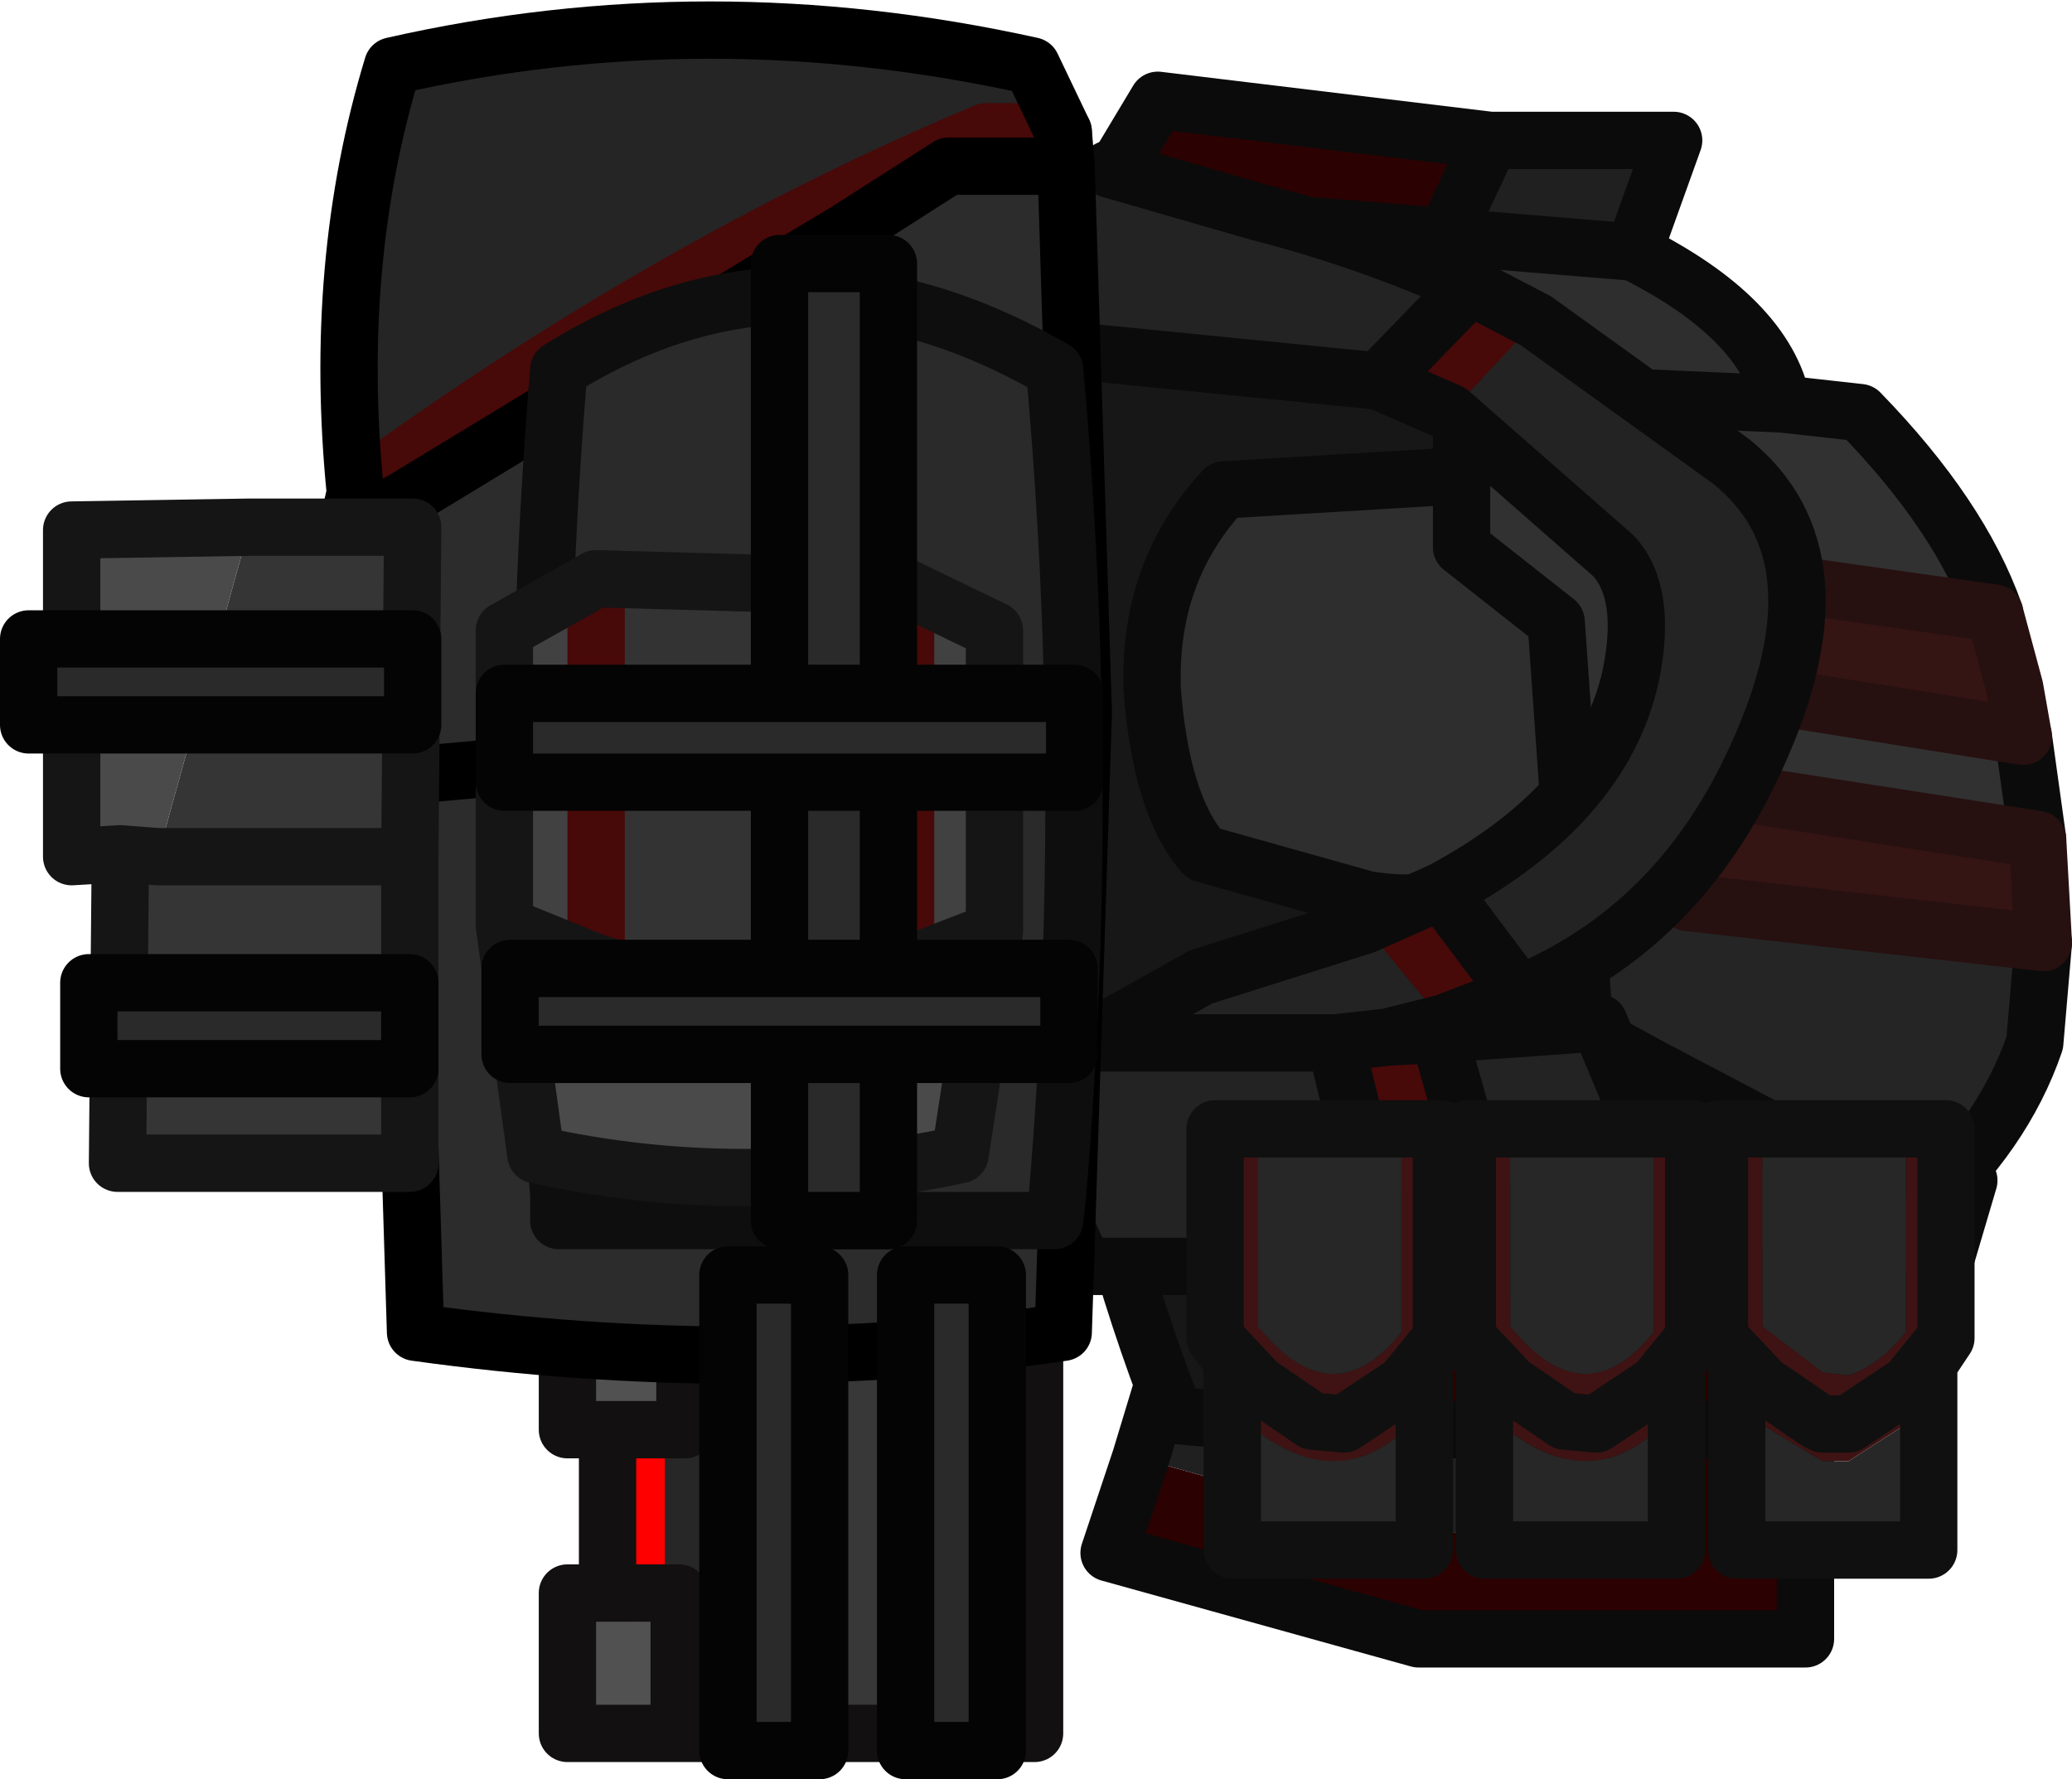 <?xml version="1.0" encoding="UTF-8" standalone="no"?>
<svg xmlns:ffdec="https://www.free-decompiler.com/flash" xmlns:xlink="http://www.w3.org/1999/xlink" ffdec:objectType="shape" height="31.05px" width="36.15px" xmlns="http://www.w3.org/2000/svg">
  <g transform="matrix(1.0, 0.0, 0.0, 1.0, 13.3, 1.2)">
    <path d="M12.7 1.25 L11.2 4.45 5.7 2.55 6.9 0.55 12.7 1.25 M6.6 24.25 L11.25 25.55 15.95 25.55 15.95 22.6 18.2 22.6 18.2 27.4 11.45 27.4 6.05 25.9 6.6 24.25" fill="#2c0101" fill-rule="evenodd" stroke="none"/>
    <path d="M12.7 1.25 L15.9 1.25 15.2 3.2 11.2 4.45 12.7 1.25 M6.6 24.25 L7.1 22.6 15.95 22.6 15.95 25.55 11.25 25.55 6.6 24.25" fill="#202020" fill-rule="evenodd" stroke="none"/>
    <path d="M11.2 4.45 L15.2 3.2 15.9 1.25 12.7 1.25 11.2 4.45 5.7 2.55 6.9 0.55 12.7 1.25 M15.95 22.6 L7.1 22.6 6.6 24.25 6.05 25.9 11.45 27.4 18.2 27.4 18.2 22.6 15.95 22.6 Z" fill="none" stroke="#0b0b0b" stroke-linecap="round" stroke-linejoin="round" stroke-width="1.0"/>
    <path d="M8.5 2.65 L15.2 3.2 Q17.5 4.35 17.8 5.85 L14.45 5.7 12.2 5.95 Q11.55 4.35 8.55 2.7 L8.5 2.65 M12.2 7.1 L12.2 8.35 13.85 9.65 14.1 13.2 Q12.65 14.85 10.55 14.5 L7.7 13.7 Q6.95 12.85 6.8 10.8 L6.8 10.6 Q6.8 8.7 8.05 7.35 L12.2 7.1" fill="#2e2e2e" fill-rule="evenodd" stroke="none"/>
    <path d="M4.85 15.05 L3.6 15.4 2.0 13.35 1.35 12.8 0.1 6.95 Q-0.35 4.1 1.2 3.9 L3.3 3.9 4.8 6.75 5.0 11.85 5.45 14.85 4.85 15.05 M2.0 13.35 L5.0 11.85 2.0 13.35" fill="#353535" fill-rule="evenodd" stroke="none"/>
    <path d="M8.45 2.65 L8.5 2.65 8.45 2.65 M12.2 5.95 L8.55 2.7 Q11.55 4.35 12.2 5.95" fill="#202020" fill-rule="evenodd" stroke="none"/>
    <path d="M21.5 9.5 L21.85 10.8 22.0 11.65 16.05 10.7 15.5 8.65 21.5 9.5 M22.25 13.45 L22.35 15.25 16.15 14.55 16.15 12.5 22.25 13.45" fill="#351414" fill-rule="evenodd" stroke="none"/>
    <path d="M22.35 15.25 L22.2 17.0 Q21.65 18.6 20.2 19.9 L15.55 17.45 14.35 16.8 14.1 13.2 16.15 12.5 16.15 14.55 22.35 15.25" fill="#252525" fill-rule="evenodd" stroke="none"/>
    <path d="M20.2 19.9 L20.0 20.95 18.65 23.75 9.95 23.75 11.6 20.75 14.55 20.75 15.55 19.35 15.55 17.45 20.2 19.9" fill="#2c0101" fill-rule="evenodd" stroke="none"/>
    <path d="M9.95 23.75 L7.2 23.5 Q6.55 21.85 6.05 20.0 L5.4 19.95 4.8 18.35 5.6 18.4 4.85 15.05 5.45 14.85 5.0 11.85 4.8 6.75 3.3 3.9 5.05 2.55 7.6 2.55 8.45 2.65 8.5 2.65 8.55 2.7 12.2 5.95 12.2 7.1 8.05 7.35 Q6.8 8.7 6.8 10.6 L6.8 10.8 Q6.95 12.85 7.7 13.7 L10.55 14.5 Q12.65 14.85 14.1 13.2 L14.35 16.8 15.55 17.45 15.55 19.35 14.55 20.75 11.6 20.75 9.95 23.75 M8.25 18.6 L8.55 18.6 9.15 18.65 10.3 18.75 15.55 19.35 10.3 18.75 9.15 18.65 8.55 18.6 8.25 18.6 M5.6 18.4 L7.95 18.55 5.6 18.4 M6.05 20.0 L14.55 20.75 6.05 20.0" fill="#171717" fill-rule="evenodd" stroke="none"/>
    <path d="M17.8 5.85 L19.15 6.0 Q20.9 7.8 21.5 9.5 L15.5 8.65 16.05 10.7 22.0 11.65 22.25 13.45 16.15 12.5 14.1 13.2 13.85 9.65 12.2 8.35 12.2 7.1 12.2 5.95 14.45 5.7 17.8 5.85" fill="#313131" fill-rule="evenodd" stroke="none"/>
    <path d="M8.45 2.65 L8.5 2.65 8.55 2.7 12.2 5.95" fill="none" stroke="#191919" stroke-linecap="round" stroke-linejoin="round" stroke-width="1.2"/>
    <path d="M22.35 15.25 L22.2 17.0 Q21.65 18.6 20.2 19.9 L20.0 20.95 18.65 23.75 9.95 23.75 7.2 23.5 Q6.55 21.85 6.05 20.0 L5.4 19.95 4.8 18.35 5.6 18.4 4.85 15.05 3.6 15.4 2.0 13.35 1.35 12.8 0.1 6.95 Q-0.35 4.1 1.2 3.9 L3.3 3.9 5.05 2.55 7.6 2.55 8.45 2.65 8.5 2.65 15.2 3.2 Q17.5 4.35 17.8 5.85 L19.15 6.0 Q20.9 7.8 21.5 9.5 M22.0 11.65 L22.25 13.45 M14.1 13.2 L14.35 16.8 15.55 17.45 20.2 19.9 M12.2 7.1 L12.2 8.35 13.85 9.65 14.1 13.2 Q12.65 14.85 10.55 14.5 L7.7 13.7 Q6.95 12.85 6.8 10.8 L6.8 10.6 Q6.8 8.7 8.05 7.35 L12.2 7.1 12.2 5.95 14.45 5.7 17.8 5.85 M5.0 11.85 L4.8 6.75 3.3 3.9 M7.95 18.55 L5.6 18.4 M15.55 19.35 L10.3 18.75 9.15 18.65 8.55 18.6 8.25 18.6 M4.85 15.05 L5.45 14.85 5.0 11.85 2.0 13.35 M15.55 17.45 L15.55 19.35 14.55 20.75 11.6 20.75 9.95 23.75 M14.55 20.75 L6.05 20.0" fill="none" stroke="#0b0b0b" stroke-linecap="round" stroke-linejoin="round" stroke-width="1.0"/>
    <path d="M21.5 9.5 L21.85 10.8 22.0 11.65 16.05 10.7 15.5 8.65 21.5 9.5 M22.25 13.45 L22.35 15.25 16.15 14.55 16.15 12.5 22.25 13.45 Z" fill="none" stroke="#271010" stroke-linecap="round" stroke-linejoin="round" stroke-width="1.0"/>
    <path d="M3.3 20.75 L3.3 29.05 -0.15 29.05 0.05 20.75 3.3 20.75" fill="#383838" fill-rule="evenodd" stroke="none"/>
    <path d="M3.3 29.05 L3.3 20.75 4.75 20.75 4.75 29.05 3.3 29.05 M0.05 20.75 L-0.15 29.05 -1.45 29.05 -1.45 26.6 -2.2 26.6 -2.2 23.75 -2.2 26.6 -2.7 26.6 -2.7 23.75 -2.2 23.75 -1.35 23.75 -1.35 20.75 0.05 20.75" fill="#272727" fill-rule="evenodd" stroke="none"/>
    <path d="M-1.35 20.75 L-1.35 23.75 -2.2 23.75 -2.7 23.75 -3.4 23.75 -3.4 20.75 -1.35 20.75 M-2.2 26.6 L-1.45 26.6 -1.45 29.05 -3.4 29.05 -3.4 26.6 -2.7 26.6 -2.2 26.6" fill="#515151" fill-rule="evenodd" stroke="none"/>
    <path d="M-2.2 23.75 L-2.2 26.6" fill="none" stroke="#ff0000" stroke-linecap="round" stroke-linejoin="round" stroke-width="1.0"/>
    <path d="M3.3 20.75 L3.3 29.05 4.75 29.05 4.75 20.75 3.3 20.75 0.05 20.75 -0.15 29.05 3.3 29.05 M-1.35 20.75 L-1.35 23.75 -2.2 23.75 -2.7 23.75 -2.7 26.6 -2.2 26.6 -1.45 26.6 -1.45 29.05 -0.15 29.05 M-2.7 23.75 L-3.4 23.75 -3.4 20.75 -1.35 20.75 0.05 20.75 M-1.45 29.05 L-3.4 29.05 -3.4 26.6 -2.7 26.6" fill="none" stroke="#121010" stroke-linecap="round" stroke-linejoin="round" stroke-width="1.0"/>
    <path d="M11.8 16.85 L14.6 16.65 15.25 18.2 21.05 19.4 20.4 21.6 15.1 20.65 Q14.9 20.5 14.6 20.9 L12.95 20.9 11.8 16.85 M10.95 20.9 L6.2 20.9 Q5.05 18.95 5.6 17.0 L7.65 15.85 10.5 14.95 11.9 16.65 10.9 16.9 10.0 17.0 10.95 20.9 M12.0 6.0 L13.5 4.4 16.9 6.85 Q18.95 8.5 17.35 12.0 16.0 15.0 13.2 16.15 L11.85 14.35 Q14.65 12.85 15.15 10.6 15.45 9.15 14.85 8.5 L12.0 6.0 M12.35 3.8 L10.75 5.45 4.2 4.8 Q4.5 4.4 4.1 3.45 4.0 1.35 6.05 1.75 L8.65 2.5 Q10.6 3.0 12.35 3.8 M5.6 17.0 L10.0 17.0 5.6 17.0 M15.1 20.65 Q15.45 19.2 15.25 18.2 15.45 19.2 15.1 20.65" fill="#232323" fill-rule="evenodd" stroke="none"/>
    <path d="M12.95 20.9 L10.95 20.9 10.0 17.0 10.9 16.9 11.8 16.85 12.95 20.9 M13.5 4.4 L12.0 6.0 10.75 5.45 12.35 3.8 13.5 4.4 M11.85 14.35 L13.2 16.15 11.9 16.65 10.5 14.95 11.85 14.35" fill="#480909" fill-rule="evenodd" stroke="none"/>
    <path d="M11.8 16.85 L14.6 16.65 15.25 18.2 21.05 19.4 20.4 21.6 15.1 20.65 Q14.9 20.5 14.6 20.9 L12.95 20.9 10.95 20.9 6.2 20.9 5.25 20.9 M13.5 4.4 L12.35 3.8 10.75 5.45 12.0 6.0 14.85 8.5 Q15.45 9.15 15.15 10.6 14.65 12.85 11.85 14.35 L13.2 16.15 Q16.0 15.0 17.35 12.0 18.95 8.5 16.9 6.85 L13.5 4.4 M12.35 3.8 Q10.6 3.0 8.65 2.5 L6.05 1.75 M4.2 4.8 L10.75 5.45 M5.6 17.0 L7.65 15.85 10.5 14.95 11.85 14.35 M10.0 17.0 L5.6 17.0 M10.9 16.9 L11.9 16.65 13.2 16.15 M10.9 16.9 L11.8 16.85 12.95 20.9 M15.25 18.2 Q15.45 19.2 15.1 20.65 M10.9 16.9 L10.0 17.0 10.95 20.9" fill="none" stroke="#0b0b0b" stroke-linecap="round" stroke-linejoin="round" stroke-width="1.0"/>
    <path d="M-6.3 7.55 L-7.25 8.05 -7.1 7.4 Q-7.5 3.4 -6.45 -0.05 -0.95 -1.3 4.7 -0.05 L5.25 1.1 5.3 1.7 3.25 1.7 1.45 2.85 0.2 3.6 -6.3 7.55 M5.25 1.1 L3.9 1.1 Q-1.7 3.45 -7.1 7.4 -1.7 3.45 3.9 1.1 L5.25 1.1" fill="#252525" fill-rule="evenodd" stroke="none"/>
    <path d="M0.2 3.6 L1.45 2.85 1.5 11.6 0.25 11.75 0.2 3.6" fill="#412424" fill-rule="evenodd" stroke="none"/>
    <path d="M5.3 1.7 L5.6 11.25 5.25 22.05 Q-0.3 22.85 -6.05 22.05 L-6.35 12.35 -6.3 7.55 0.2 3.6 0.25 11.75 1.5 11.6 1.45 2.85 3.25 1.7 5.3 1.7 M5.6 11.25 L1.5 11.6 5.6 11.25 M0.25 11.75 L-6.35 12.35 0.25 11.75" fill="#2c2c2c" fill-rule="evenodd" stroke="none"/>
    <path d="M-7.1 7.4 Q-1.7 3.45 3.9 1.1 L5.25 1.1" fill="none" stroke="#480909" stroke-linecap="round" stroke-linejoin="round" stroke-width="1.0"/>
    <path d="M-6.3 7.55 L-7.25 8.05 -7.1 7.4 Q-7.5 3.4 -6.45 -0.05 -0.95 -1.3 4.7 -0.05 L5.25 1.1 5.3 1.7 5.6 11.25 5.25 22.05 Q-0.3 22.85 -6.05 22.05 L-6.35 12.35 -6.3 7.55 0.2 3.6 1.45 2.85 3.25 1.7 5.3 1.7 M0.2 3.6 L0.25 11.75 1.5 11.6 1.45 2.85 M1.5 11.6 L5.6 11.25 M-6.35 12.35 L0.25 11.75" fill="none" stroke="#000000" stroke-linecap="round" stroke-linejoin="round" stroke-width="1.0"/>
    <path d="M5.1 20.1 L-3.55 20.1 -3.55 19.65 Q-4.15 12.45 -3.55 5.25 0.6 2.65 5.1 5.25 5.75 12.5 5.15 19.65 L5.1 20.1" fill="#2a2a2a" fill-rule="evenodd" stroke="none"/>
    <path d="M-8.95 8.0 L-6.1 8.0 -6.15 13.75 -6.15 19.1 -11.25 19.1 -11.2 13.7 -10.55 13.75 -8.95 8.0 M-6.15 13.75 L-10.55 13.75 -6.15 13.75" fill="#353535" fill-rule="evenodd" stroke="none"/>
    <path d="M-11.2 13.7 L-12.05 13.75 -12.05 8.05 -8.95 8.0 -10.55 13.75 -11.2 13.7" fill="#4a4a4a" fill-rule="evenodd" stroke="none"/>
    <path d="M5.1 20.1 L-3.55 20.1 -3.55 19.65 Q-4.15 12.45 -3.55 5.25 0.6 2.65 5.1 5.25 5.75 12.5 5.15 19.65 L5.1 20.1" fill="none" stroke="#0e0e0e" stroke-linecap="round" stroke-linejoin="round" stroke-width="1.0"/>
    <path d="M-8.95 8.0 L-6.1 8.0 -6.15 13.75 -6.15 19.1 -11.25 19.1 -11.2 13.7 -12.05 13.75 -12.05 8.05 -8.95 8.0 M-10.55 13.75 L-6.15 13.75 M-10.55 13.75 L-11.2 13.7" fill="none" stroke="#151515" stroke-linecap="round" stroke-linejoin="round" stroke-width="1.0"/>
    <path d="M2.5 15.65 L4.05 15.05 3.45 18.95 Q-0.35 19.75 -3.95 18.95 L-4.5 14.95 -2.9 15.6 Q-0.15 16.45 2.5 15.65" fill="#4a4a4a" fill-rule="evenodd" stroke="none"/>
    <path d="M2.5 15.65 L2.5 9.05 4.05 9.8 4.05 15.05 2.5 15.65 M-2.9 8.9 L-2.9 15.6 -4.5 14.95 -4.5 9.8 -2.9 8.9" fill="#414141" fill-rule="evenodd" stroke="none"/>
    <path d="M2.5 9.05 L2.5 15.65 Q-0.15 16.45 -2.9 15.6 L-2.9 8.9 2.5 9.05" fill="#333333" fill-rule="evenodd" stroke="none"/>
    <path d="M2.5 9.05 L2.5 15.65 M-2.9 8.9 L-2.9 15.6" fill="none" stroke="#480909" stroke-linecap="round" stroke-linejoin="round" stroke-width="1.0"/>
    <path d="M2.5 15.65 L4.05 15.05 4.05 9.8 2.5 9.05 -2.9 8.9 -4.5 9.8 -4.5 14.95 -2.9 15.6 Q-0.15 16.45 2.5 15.65 M4.05 15.05 L3.45 18.95 Q-0.35 19.75 -3.95 18.95 L-4.5 14.95" fill="none" stroke="#151515" stroke-linecap="round" stroke-linejoin="round" stroke-width="1.0"/>
    <path d="M2.2 3.4 L2.2 10.9 5.45 10.9 5.45 12.45 2.2 12.45 2.2 15.7 5.35 15.7 5.35 17.2 2.2 17.2 2.2 20.1 0.3 20.1 0.3 17.2 -4.4 17.2 -4.4 15.7 0.3 15.7 0.3 12.45 -4.5 12.45 -4.5 10.9 0.3 10.9 0.3 3.4 2.2 3.4 M0.3 12.45 L2.2 12.45 0.3 12.45 M2.2 15.7 L0.3 15.7 2.2 15.7 M0.3 17.2 L2.2 17.2 0.3 17.2 M2.2 10.9 L0.3 10.9 2.2 10.9 M4.1 21.05 L4.1 29.35 2.5 29.35 2.5 21.05 4.1 21.05 M1.0 29.35 L-0.6 29.35 -0.6 21.05 1.0 21.05 1.0 29.35 M-6.1 11.45 L-12.8 11.45 -12.8 9.95 -6.1 9.95 -6.1 11.45 M-11.75 15.95 L-6.15 15.95 -6.15 17.45 -11.75 17.45 -11.75 15.95" fill="#2a2a2a" fill-rule="evenodd" stroke="none"/>
    <path d="M2.2 3.4 L2.2 10.9 5.45 10.9 5.45 12.45 2.2 12.45 2.2 15.7 5.35 15.7 5.35 17.2 2.2 17.2 2.2 20.1 0.3 20.1 0.3 17.2 -4.4 17.2 -4.4 15.7 0.3 15.7 0.3 12.45 -4.5 12.45 -4.5 10.9 0.3 10.9 0.3 3.4 2.2 3.4 M0.3 10.9 L2.2 10.9 M2.2 17.2 L0.3 17.2 M0.3 15.7 L2.2 15.7 M2.2 12.45 L0.3 12.45 M4.1 21.05 L4.1 29.35 2.5 29.35 2.5 21.05 4.1 21.05 M1.0 29.35 L-0.6 29.35 -0.6 21.05 1.0 21.05 1.0 29.35 M-6.1 11.45 L-12.8 11.45 -12.8 9.95 -6.1 9.95 -6.1 11.45 M-11.75 15.95 L-6.15 15.95 -6.15 17.45 -11.75 17.45 -11.75 15.95 Z" fill="none" stroke="#040404" stroke-linecap="round" stroke-linejoin="round" stroke-width="1.0"/>
    <path d="M19.95 18.5 L20.65 18.5 20.65 22.15 20.35 22.6 20.35 23.4 18.95 24.3 18.5 24.3 17.0 23.4 17.0 22.55 16.7 22.15 16.7 18.5 17.45 18.5 17.45 21.95 18.5 22.75 18.95 22.8 Q19.45 22.65 19.95 22.05 L19.95 18.5 M7.9 22.15 L7.9 18.5 8.65 18.5 8.65 21.95 Q9.95 23.55 11.15 22.05 L11.15 18.5 11.85 18.5 11.85 22.15 11.2 22.95 10.15 23.65 9.6 23.6 8.65 22.95 7.9 22.15 8.65 22.95 9.6 23.6 10.15 23.65 11.2 22.95 11.85 22.15 11.55 22.6 11.55 23.4 Q10.05 25.2 8.2 23.4 L8.2 22.55 7.9 22.15 M15.55 18.5 L16.25 18.5 16.25 22.15 15.95 22.6 15.95 23.4 Q14.45 25.2 12.6 23.4 L12.6 22.55 12.3 22.15 12.3 18.5 13.05 18.5 13.05 21.95 Q14.35 23.55 15.55 22.05 L15.55 18.5 M20.65 22.15 L20.0 22.95 18.95 23.65 18.5 23.65 18.4 23.6 17.45 22.95 16.7 22.15 17.45 22.95 18.4 23.6 18.5 23.65 18.95 23.65 20.0 22.95 20.65 22.15 M16.25 22.15 L15.6 22.95 14.55 23.65 14.0 23.6 13.05 22.95 12.3 22.15 13.05 22.95 14.0 23.6 14.55 23.65 15.6 22.95 16.25 22.15" fill="#3f1313" fill-rule="evenodd" stroke="none"/>
    <path d="M20.35 23.4 L20.35 25.85 17.0 25.85 17.0 23.4 18.5 24.3 18.95 24.3 20.35 23.4 M17.45 18.5 L19.95 18.5 19.95 22.05 Q19.45 22.65 18.95 22.8 L18.5 22.75 17.45 21.95 17.45 18.5 M11.15 18.5 L11.15 22.05 Q9.95 23.55 8.65 21.95 L8.65 18.5 11.15 18.5 M15.95 23.4 L15.95 25.85 12.6 25.85 12.6 23.4 Q14.45 25.2 15.95 23.4 M13.05 18.5 L15.55 18.5 15.55 22.05 Q14.35 23.55 13.05 21.95 L13.05 18.5 M11.55 23.4 L11.55 25.85 8.2 25.85 8.2 23.4 Q10.05 25.2 11.55 23.4" fill="#272727" fill-rule="evenodd" stroke="none"/>
    <path d="M19.95 18.5 L20.65 18.5 20.65 22.15 20.35 22.6 20.35 23.4 20.35 25.85 17.0 25.85 17.0 23.4 17.0 22.55 16.7 22.15 16.7 18.5 17.45 18.5 19.95 18.5 M8.65 18.5 L7.9 18.5 7.9 22.15 8.65 22.95 9.6 23.6 10.15 23.65 11.2 22.95 11.85 22.15 11.85 18.5 11.15 18.5 8.65 18.5 M8.2 23.4 L8.2 22.55 7.9 22.15 M15.55 18.5 L16.25 18.5 16.25 22.15 15.95 22.6 15.95 23.4 15.95 25.85 12.6 25.85 12.6 23.4 12.6 22.55 12.3 22.15 12.3 18.5 13.05 18.5 15.55 18.5 M11.85 22.15 L11.55 22.6 11.55 23.4 11.55 25.85 8.2 25.85 8.2 23.4 M12.3 22.15 L13.05 22.95 14.0 23.6 14.55 23.65 15.6 22.95 16.25 22.15 M16.7 22.15 L17.45 22.95 18.4 23.6 18.5 23.65 18.95 23.65 20.0 22.95 20.65 22.15" ffdec:has-small-stroke="true" ffdec:original-stroke-width="0.8" fill="none" stroke="#101010" stroke-linecap="round" stroke-linejoin="round" stroke-width="1.0"/>
  </g>
</svg>
